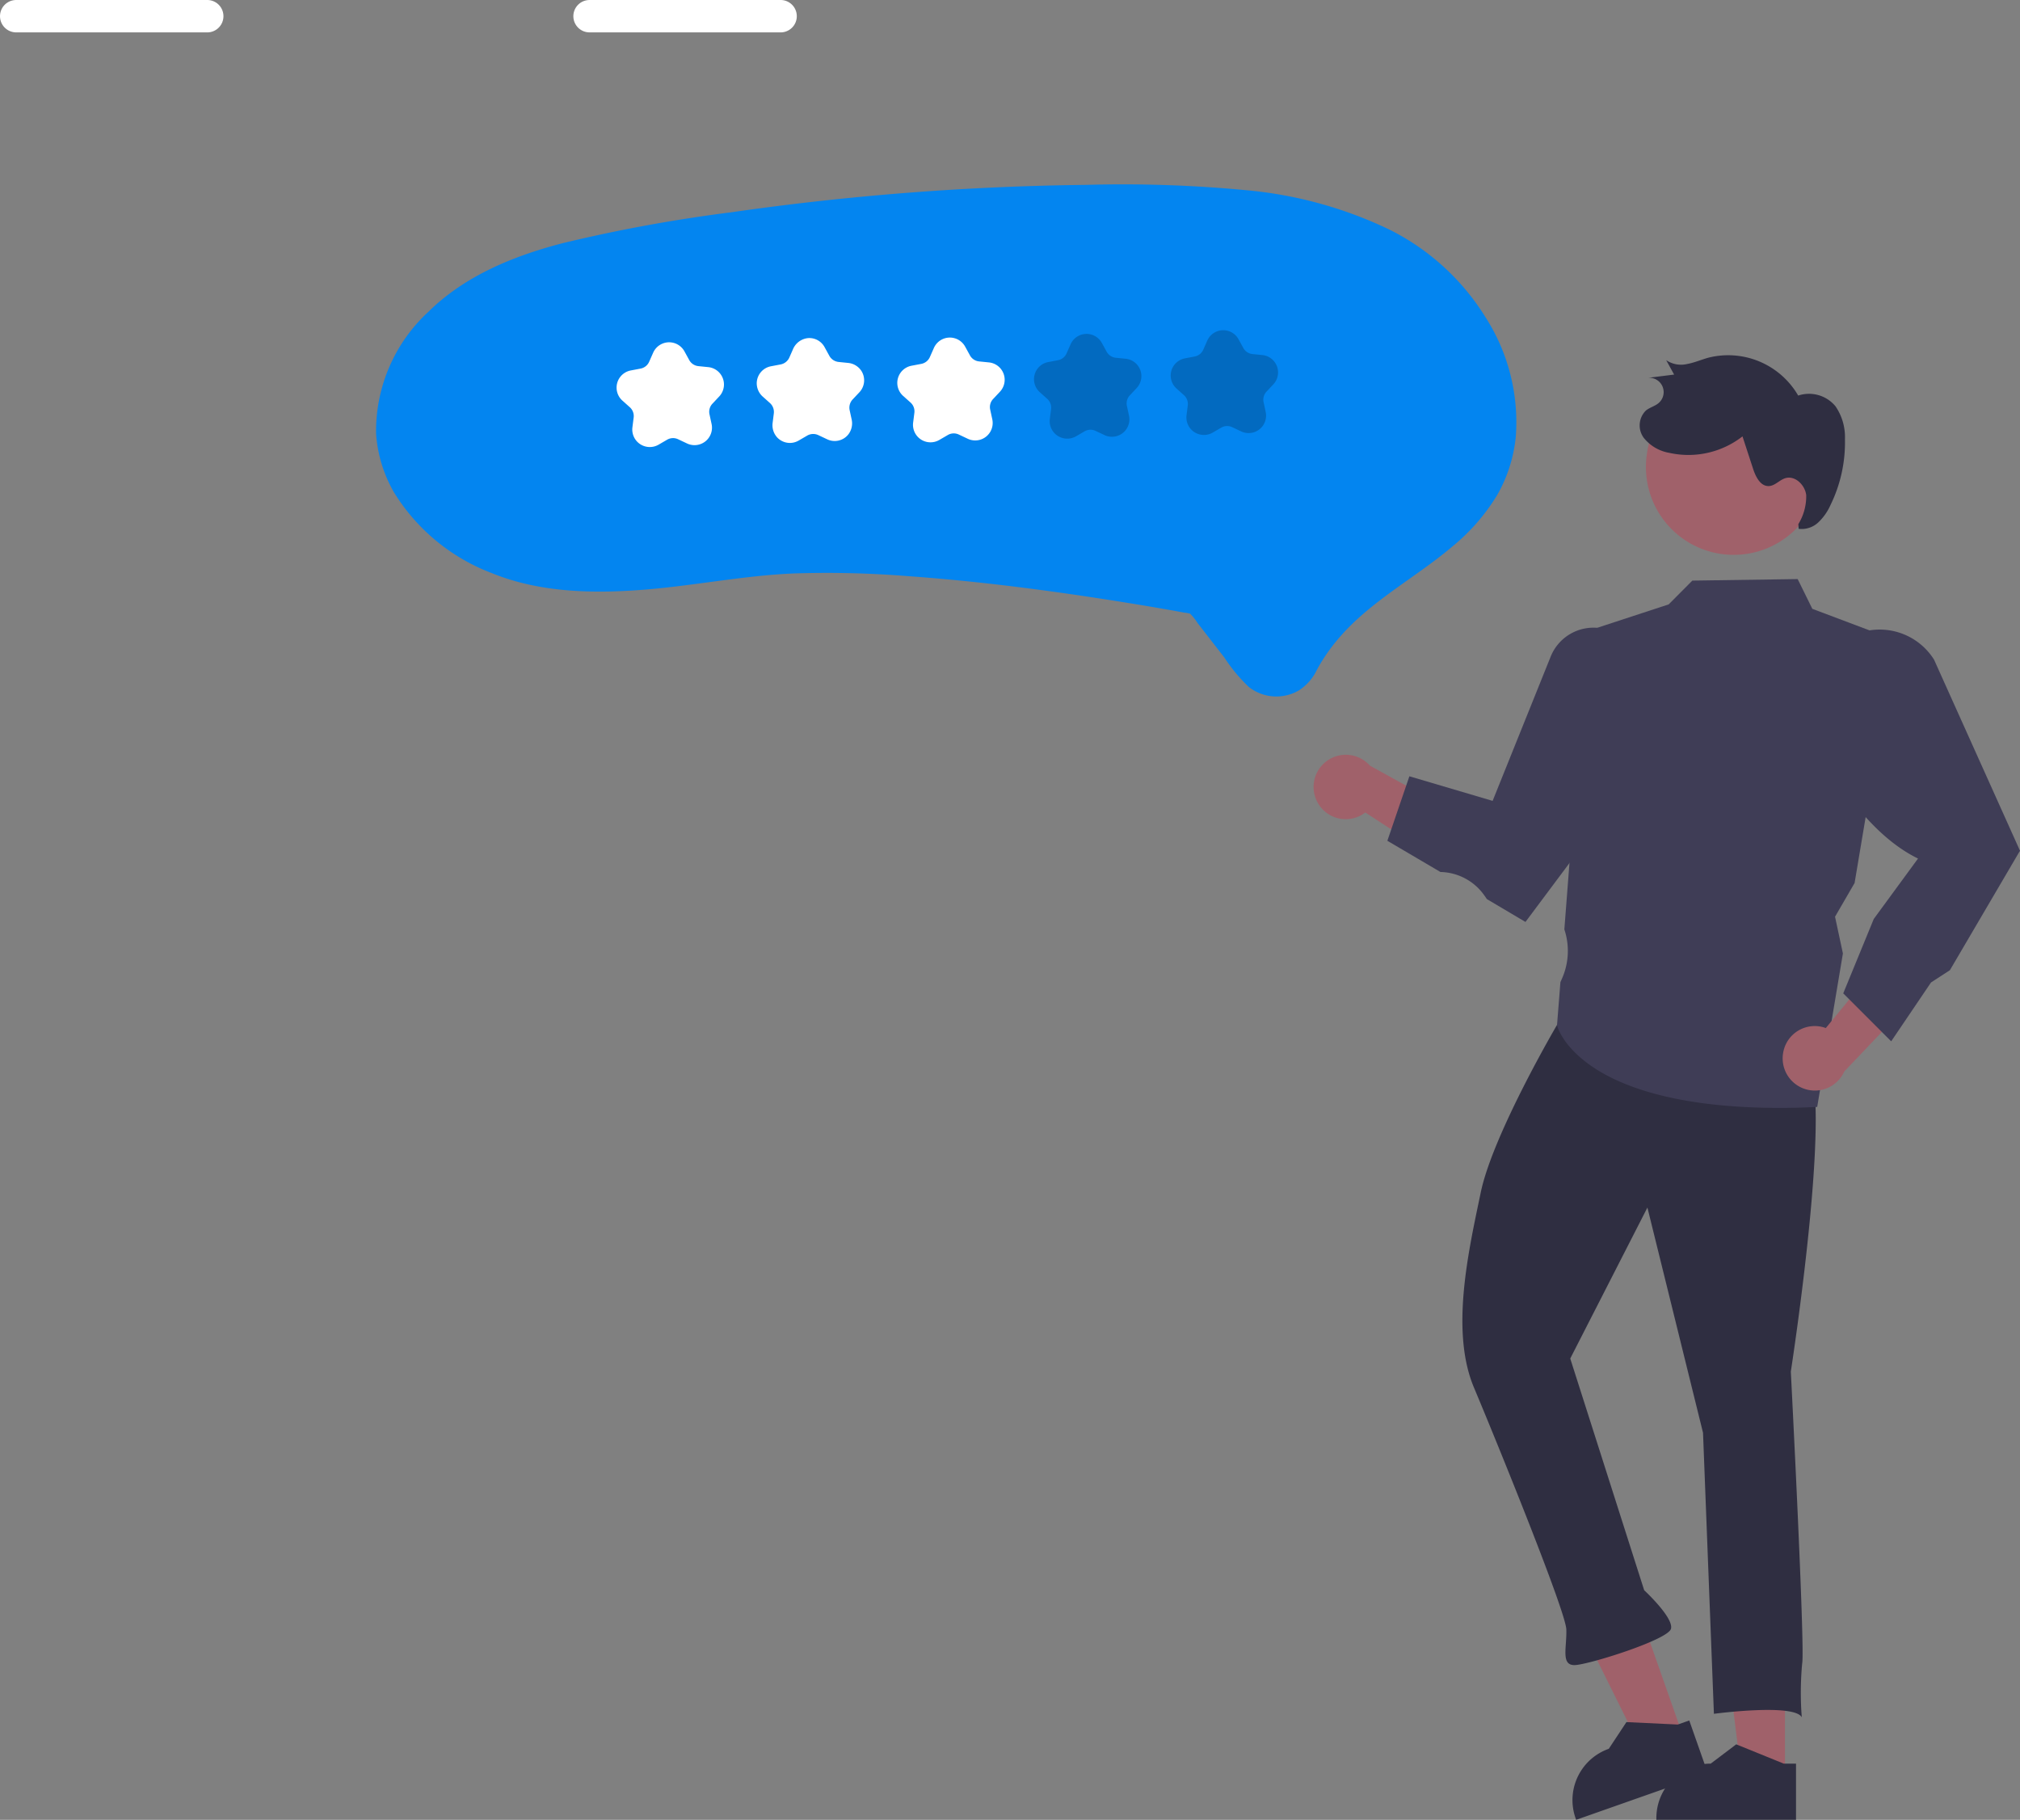 <svg xmlns="http://www.w3.org/2000/svg" width="178" height="160.327" viewBox="0 0 178 160.327">
  <rect x="0" y="0" width="178" height="160.327" fill="#808080" stroke="none"/>
  <g id="undraw_feedback_re_urmj" transform="translate(-15.336 -34.958)">
    <path id="Tracé_39" data-name="Tracé 39" d="M315.145,246.3H298.256a1.426,1.426,0,1,1,0-2.852h16.889A1.427,1.427,0,0,1,315.145,246.3Z" transform="translate(-281.493 -208.489)" fill="#fff"/>
    <path id="Tracé_40" data-name="Tracé 40" d="M479.145,246.3H462.256a1.426,1.426,0,1,1,0-2.852h16.889A1.427,1.427,0,0,1,479.145,246.3Z" transform="translate(-394.97 -208.489)" fill="#fff"/>
    <path id="Tracé_50" data-name="Tracé 50" d="M532.712,554.721H528.9L527.079,540h5.634Z" transform="translate(-360.086 -363.136)" fill="#a0616a"/>
    <path id="Tracé_51" data-name="Tracé 51" d="M781.835,743.983l-4.073-1.654-.12-.049-2.249,1.7a4.788,4.788,0,0,0-4.784,4.582c-.006.067-.006.138-.006.209v.157H782.91v-4.948Z" transform="translate(-609.311 -553.646)" fill="#2f2e41"/>
    <path id="Tracé_52" data-name="Tracé 52" d="M493.438,545.065l-3.6,1.267-6.6-13.285,5.314-1.869Z" transform="translate(-329.751 -357.033)" fill="#a0616a"/>
    <path id="Tracé_53" data-name="Tracé 53" d="M755.885,735.817l-4.391-.209-.13-.007-1.556,2.354a4.788,4.788,0,0,0-2.993,5.909c.017.066.04.133.064.2l.052.148,11.61-4.085L756.9,735.46Z" transform="translate(-592.708 -548.927)" fill="#2f2e41"/>
    <path id="Tracé_54" data-name="Tracé 54" d="M744.895,532.93c3.492-.135-.834,27.692-.834,27.692s1.265,24.432,1,25.714a27.752,27.752,0,0,0-.034,4.74c-.684-1.245-7.743-.305-7.743-.305l-.96-24.761-4.9-19.84-6.8,13.3,6.515,20.413s2.638,2.441,2.358,3.406-7.191,3.14-8.461,3.189-.7-1.563-.758-3.15-6.037-16.3-8.139-21.3-.468-12.063.6-17.192,6.717-14.753,6.717-14.753C730.465,522.177,741.4,533.066,744.895,532.93Z" transform="translate(-570.92 -404.826)" fill="#2f2e41"/>
    <path id="Tracé_55" data-name="Tracé 55" d="M672.887,463.439a2.822,2.822,0,0,0,4.227.923l8.4,5.479-.026-5.21-7.971-4.4a2.837,2.837,0,0,0-4.628,3.213Z" transform="translate(-541.469 -357.823)" fill="#a0616a"/>
    <path id="Tracé_56" data-name="Tracé 56" d="M761.811,455.658c-8.66,0-13.432-1.733-15.966-3.281-3.1-1.893-3.629-3.888-3.65-3.973l-.006-.024.3-3.8.132-.3a6.008,6.008,0,0,0,.226-4.315l-.009-.029,0-.03,2.025-26.261,7.166-2.347,2.085-2.095,9.281-.135,1.293,2.622,7.317,2.755-3.594,21.4-1.723,2.97.694,3.236-.005.029-2.261,13.493-.125.005Q763.321,455.66,761.811,455.658Z" transform="translate(-589.651 -323.093)" fill="#3f3d56"/>
    <path id="Tracé_57" data-name="Tracé 57" d="M705.838,448.878l-3.4-2.014-.213-.307a4.848,4.848,0,0,0-3.837-2.079h-.04l-4.679-2.751,1.94-5.682,7.335,2.167L708.06,425.5a4.066,4.066,0,0,1,7.232-.618,4.2,4.2,0,0,1,.606,2.22v8.314l-.031.041Z" transform="translate(-556.08 -332.696)" fill="#3f3d56"/>
    <path id="Tracé_58" data-name="Tracé 58" d="M806.781,522.186a2.821,2.821,0,0,1,3.754-2.15l6.364-7.749,1.541,4.977-6.279,6.6a2.837,2.837,0,0,1-5.38-1.674Z" transform="translate(-634.311 -394.507)" fill="#a0616a"/>
    <path id="Tracé_59" data-name="Tracé 59" d="M821.614,459.766l-4.225-4.226,2.69-6.554,3.9-5.323c-4.154-2.022-7.272-6.813-9.532-10.779l-.025-.045.563-4.407a5.659,5.659,0,0,1,10.407-2.29l7.576,16.842-.085.127L826.787,453.5l-1.663,1.079Z" transform="translate(-639.629 -333.067)" fill="#3f3d56"/>
    <path id="Tracé_60" data-name="Tracé 60" d="M783.017,360.564a7.734,7.734,0,0,1-15.327-2.086l.015-.11a7.734,7.734,0,1,1,15.31,2.2Z" transform="translate(-607.247 -283.414)" fill="#a0616a"/>
    <path id="Tracé_61" data-name="Tracé 61" d="M779.822,359.915a4.679,4.679,0,0,0,.694-2.565c-.112-.892-.987-1.745-1.846-1.48-.514.158-.9.666-1.439.692-.739.036-1.163-.81-1.393-1.513l-.937-2.864a7.749,7.749,0,0,1-6.436,1.454,3.674,3.674,0,0,1-2.259-1.319,1.839,1.839,0,0,1,.193-2.421c.343-.271.8-.375,1.128-.664a1.264,1.264,0,0,0-1.009-2.2l2.359-.295-.7-1.271a2.321,2.321,0,0,0,1.846.339c.635-.114,1.232-.376,1.853-.55a7.132,7.132,0,0,1,7.934,3.332,3.02,3.02,0,0,1,3.292.951,4.8,4.8,0,0,1,.828,2.891,12.541,12.541,0,0,1-1.278,5.81,4.762,4.762,0,0,1-1.074,1.524,2.15,2.15,0,0,1-1.726.564" transform="translate(-606.019 -278.782)" fill="#2f2e41"/>
    <path id="Tracé_62" data-name="Tracé 62" d="M404.361,318.2a12.013,12.013,0,0,0,1.553,5.119,17.326,17.326,0,0,0,8.611,7.142c4.356,1.782,9.211,1.837,13.834,1.44,4.293-.369,8.543-1.225,12.853-1.4a89.545,89.545,0,0,1,9.992.238c6.448.458,12.87,1.307,19.25,2.336q2.592.413,5.173.888a2.548,2.548,0,0,1,.48.089c.031.013.082,0,.11.021.052.033-.21-.083-.051.048a4.77,4.77,0,0,1,.589.758l2.356,3.032a14.333,14.333,0,0,0,2.176,2.612,3.94,3.94,0,0,0,4.362.3,4.359,4.359,0,0,0,1.622-1.843A15.908,15.908,0,0,1,489.2,336.2c2.8-3.27,6.7-5.282,9.958-8.034a17.739,17.739,0,0,0,3.983-4.553,12.876,12.876,0,0,0,1.646-5.112,17.1,17.1,0,0,0-2.62-10.5,20.97,20.97,0,0,0-8.513-7.792,36.75,36.75,0,0,0-12.683-3.476,114.921,114.921,0,0,0-14.01-.464q-7.857.087-15.685.691t-15.617,1.725a136.294,136.294,0,0,0-14.881,2.727c-4.3,1.118-8.592,2.866-11.8,6.032A14.3,14.3,0,0,0,404.361,318.2Z" transform="translate(-355.885 -245.024)" fill="#0385f0"/>
    <path id="Tracé_63" data-name="Tracé 63" d="M476.049,350.538a1.542,1.542,0,0,1-1.461-1.733l.11-.87a1.039,1.039,0,0,0-.338-.9l-.654-.584a1.538,1.538,0,0,1,.738-2.658l.862-.164a1.037,1.037,0,0,0,.756-.6l.354-.8a1.539,1.539,0,0,1,2.756-.12l.422.769a1.037,1.037,0,0,0,.805.534l.872.088a1.538,1.538,0,0,1,.966,2.584l-.6.639a1.036,1.036,0,0,0-.258.93l.185.858a1.538,1.538,0,0,1-2.159,1.716l-.793-.374a1.035,1.035,0,0,0-.965.041l-.758.441A1.54,1.54,0,0,1,476.049,350.538Z" transform="translate(-403.524 -276.198)" fill="#fff"/>
    <path id="Tracé_64" data-name="Tracé 64" d="M516.14,349.372a1.553,1.553,0,0,1-1.036-.463,1.594,1.594,0,0,1-.417-1.332l.1-.8a1.057,1.057,0,0,0-.344-.922l-.606-.542a1.581,1.581,0,0,1-.554-1.241,1.538,1.538,0,0,1,1.252-1.453l.852-.162a1.057,1.057,0,0,0,.77-.613l.317-.721a1.61,1.61,0,0,1,1.357-.988,1.53,1.53,0,0,1,1.431.8l.417.76a1.058,1.058,0,0,0,.821.544l.809.082a1.58,1.58,0,0,1,1.178.679,1.538,1.538,0,0,1-.16,1.911l-.594.631a1.057,1.057,0,0,0-.263.947l.171.792a1.588,1.588,0,0,1-.279,1.331,1.534,1.534,0,0,1-1.868.442l-.785-.37a1.057,1.057,0,0,0-.982.043l-.749.436A1.54,1.54,0,0,1,516.14,349.372Z" transform="translate(-431.264 -275.392)" fill="#fff"/>
    <path id="Tracé_65" data-name="Tracé 65" d="M556.343,349.2a1.542,1.542,0,0,1-1.461-1.733l.11-.87a1.039,1.039,0,0,0-.338-.9l-.654-.584a1.538,1.538,0,0,1,.738-2.658l.862-.164a1.037,1.037,0,0,0,.756-.6l.354-.8a1.538,1.538,0,0,1,2.756-.12l.422.769a1.037,1.037,0,0,0,.805.534l.872.088a1.538,1.538,0,0,1,.965,2.584l-.6.639a1.035,1.035,0,0,0-.258.93l.185.858a1.538,1.538,0,0,1-2.159,1.716l-.793-.374a1.035,1.035,0,0,0-.965.041l-.758.441A1.54,1.54,0,0,1,556.343,349.2Z" transform="translate(-459.082 -275.275)" fill="#fff"/>
    <path id="Tracé_66" data-name="Tracé 66" d="M595.443,348.142a1.542,1.542,0,0,1-1.461-1.733l.111-.87a1.039,1.039,0,0,0-.338-.9l-.654-.584a1.538,1.538,0,0,1,.738-2.658l.862-.164a1.038,1.038,0,0,0,.756-.6l.354-.8a1.538,1.538,0,0,1,2.756-.119l.422.769a1.038,1.038,0,0,0,.806.534l.872.088a1.538,1.538,0,0,1,.966,2.584l-.6.639a1.036,1.036,0,0,0-.258.93l.185.858a1.538,1.538,0,0,1-2.159,1.716l-.793-.374a1.035,1.035,0,0,0-.965.042l-.758.441A1.54,1.54,0,0,1,595.443,348.142Z" transform="translate(-486.137 -274.541)" opacity="0.2"/>
    <path id="Tracé_67" data-name="Tracé 67" d="M634.544,347.082a1.542,1.542,0,0,1-1.461-1.733l.11-.87a1.038,1.038,0,0,0-.338-.9l-.654-.584a1.538,1.538,0,0,1,.738-2.658l.862-.164a1.037,1.037,0,0,0,.756-.6l.354-.8a1.539,1.539,0,0,1,2.756-.119l.422.769a1.037,1.037,0,0,0,.805.534l.873.088a1.538,1.538,0,0,1,.965,2.584l-.6.639a1.035,1.035,0,0,0-.258.93l.185.858a1.538,1.538,0,0,1-2.159,1.717l-.793-.374a1.035,1.035,0,0,0-.965.042l-.758.441A1.541,1.541,0,0,1,634.544,347.082Z" transform="translate(-513.192 -273.807)" opacity="0.2"/>
  </g>
</svg>

